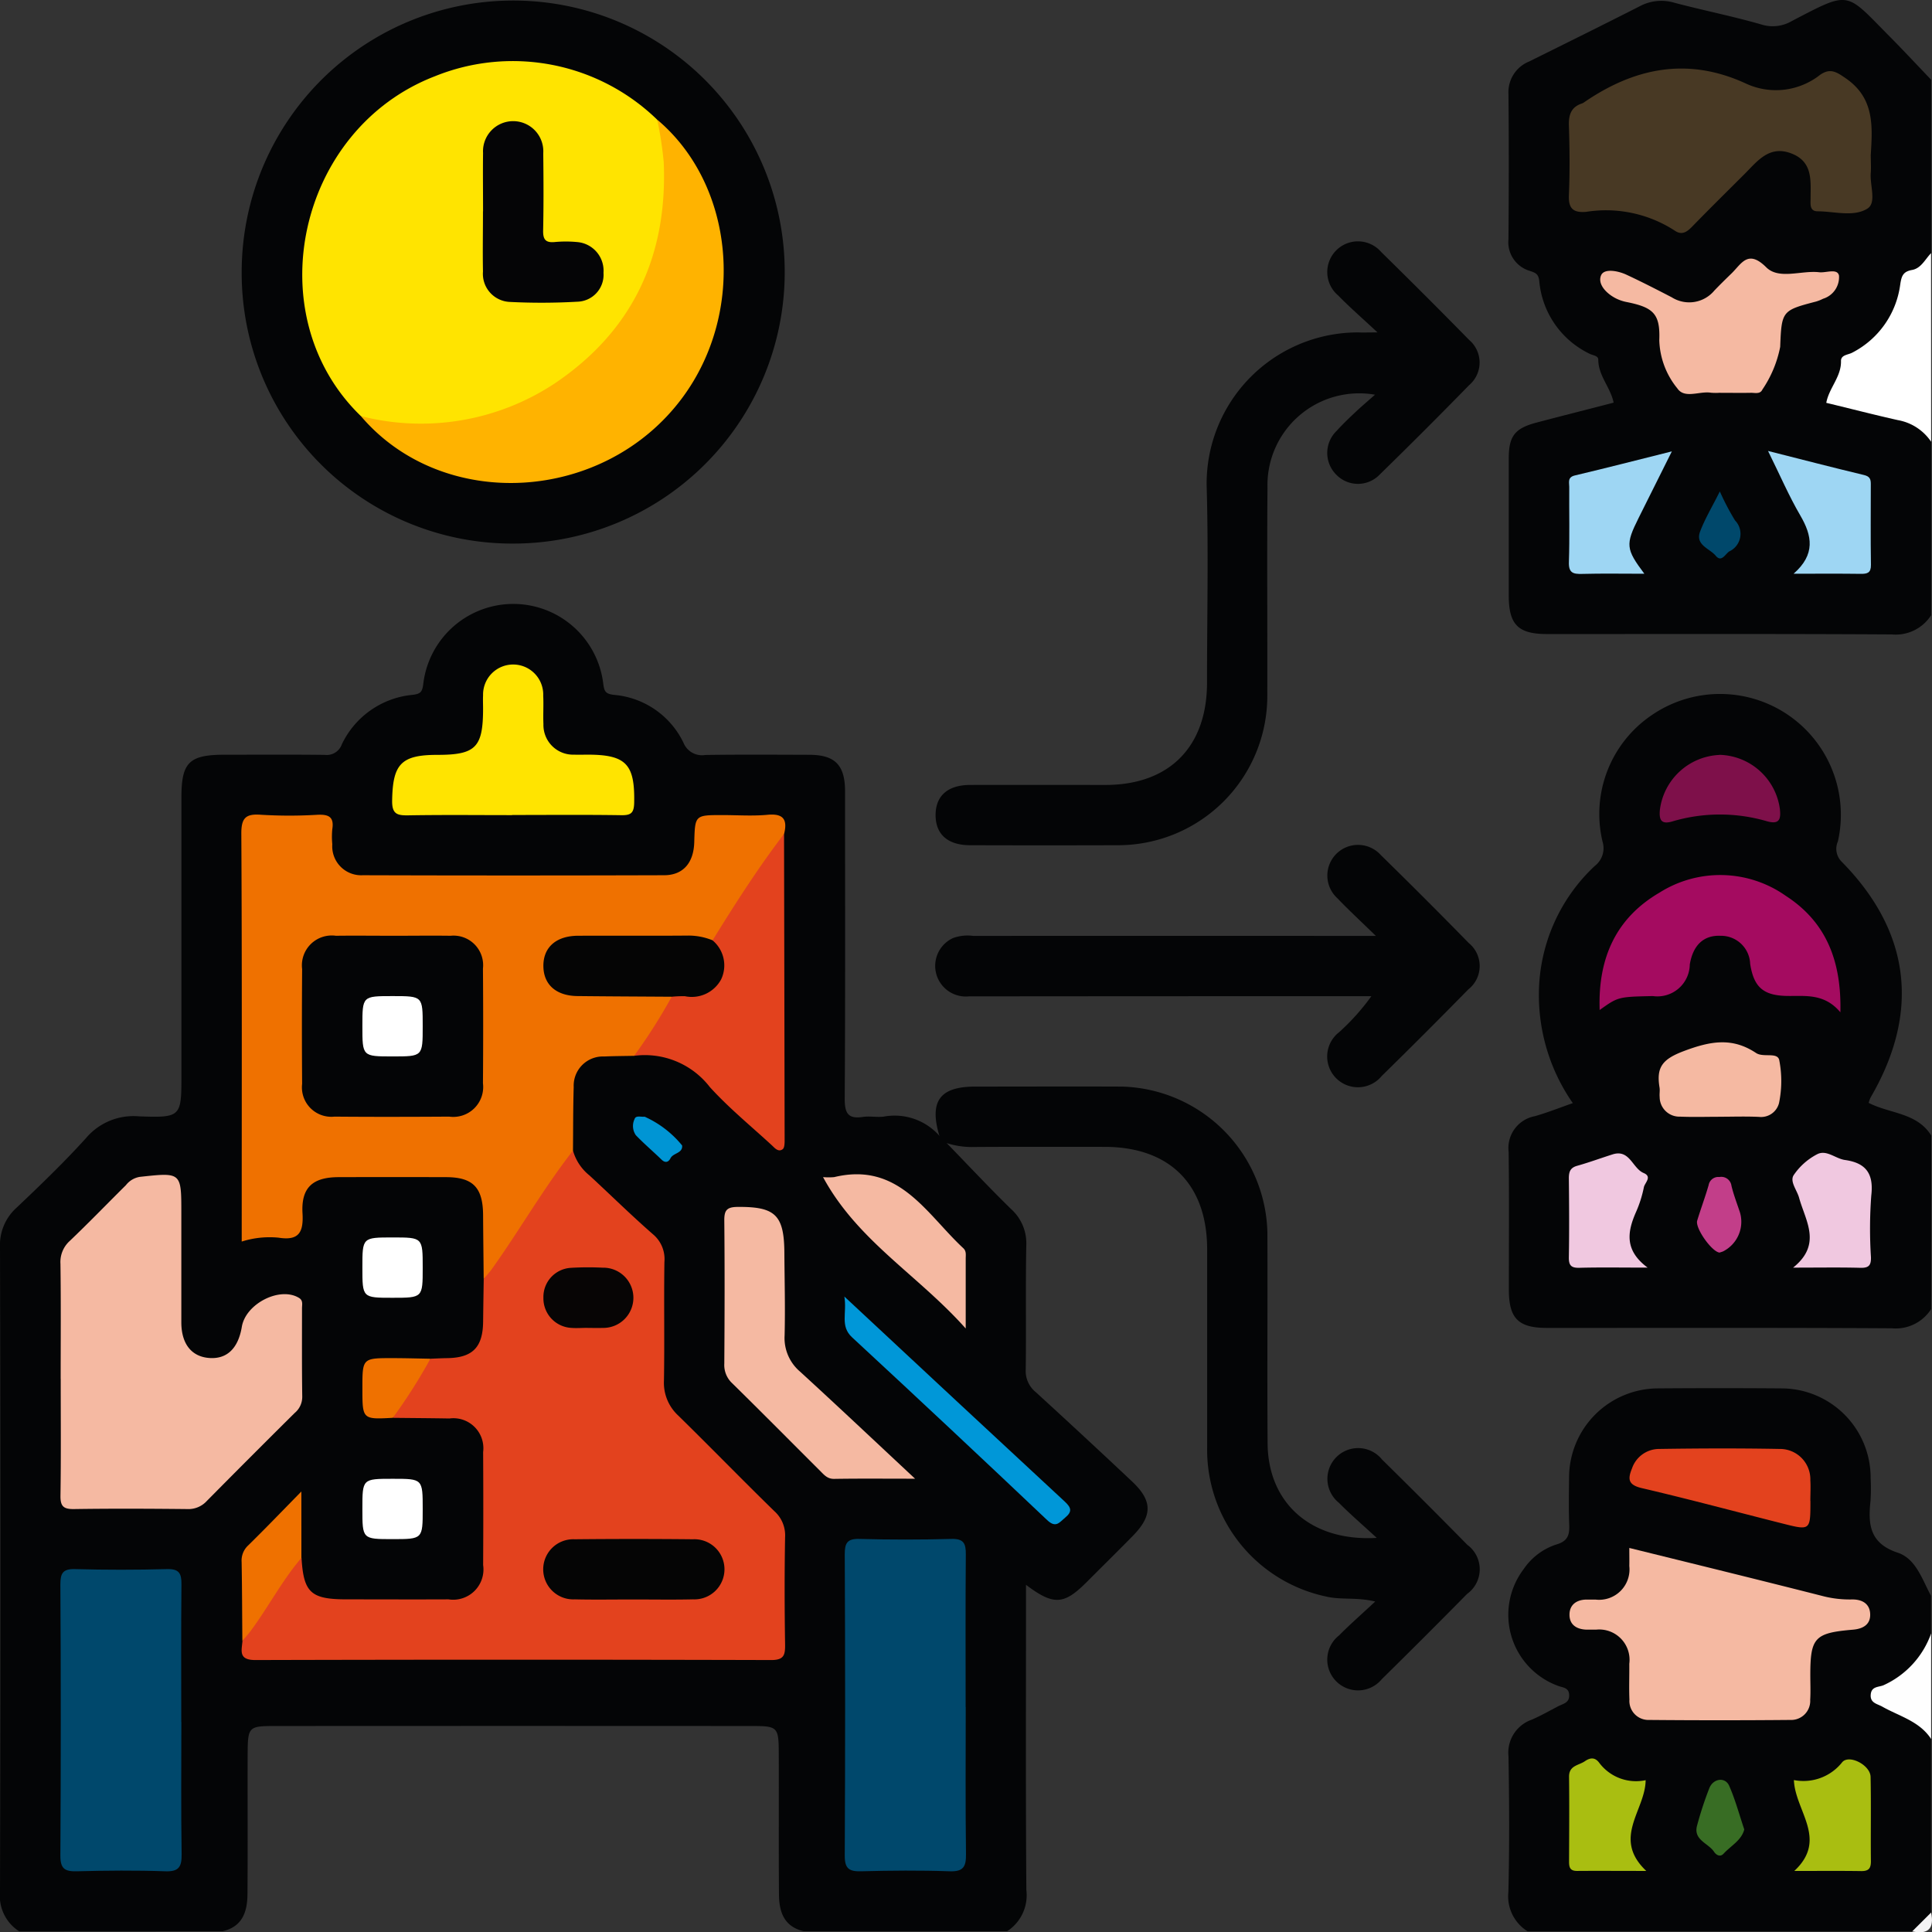 <svg id="Grupo_876506" data-name="Grupo 876506" xmlns="http://www.w3.org/2000/svg" xmlns:xlink="http://www.w3.org/1999/xlink" width="118.203" height="118.216" viewBox="0 0 118.203 118.216">
  <rect x="0" y="0" width="118.203" height="118.216" fill="#333333" stroke="none"/>
  <defs>
    <clipPath id="clip-path">
      <rect id="Rectángulo_325008" data-name="Rectángulo 325008" width="118.203" height="118.216" fill="none"/>
    </clipPath>
  </defs>
  <g id="Grupo_876505" data-name="Grupo 876505" transform="translate(0 0)" clip-path="url(#clip-path)">
    <path id="Trazado_615103" data-name="Trazado 615103" d="M1.175,103.916A2.566,2.566,0,0,1,0,101.507Q.049,81.78,0,62.054A3.064,3.064,0,0,1,1.03,59.628c1.45-1.375,2.894-2.765,4.235-4.246A3.8,3.8,0,0,1,8.5,54.054c2.6.093,2.6.028,2.6-2.568V34.529c0-2.134.474-2.6,2.653-2.6,2.038,0,4.077-.015,6.114.01a.982.982,0,0,0,1.045-.641,5.346,5.346,0,0,1,4.326-3.032c.482-.057.594-.168.657-.653a5.545,5.545,0,0,1,11.016-.008c.062.472.156.6.649.662A5.2,5.2,0,0,1,41.818,31.2a1.223,1.223,0,0,0,1.339.744c2.116-.031,4.23-.016,6.345-.01,1.588,0,2.2.625,2.2,2.243,0,6.267.02,12.536-.021,18.8,0,.892.205,1.25,1.118,1.112.413-.062.85.034,1.266-.018a3.659,3.659,0,0,1,3.4,1.162c.27.041.561.062.465.467,1.305,1.344,2.584,2.711,3.924,4.02a2.817,2.817,0,0,1,.936,2.226c-.049,2.534,0,5.068-.034,7.6a1.661,1.661,0,0,0,.61,1.378q2.976,2.719,5.908,5.481c1.248,1.177,1.242,2.091.023,3.328-.942.957-1.9,1.9-2.848,2.851-1.362,1.357-2,1.4-3.676.132v1.172c0,5.834-.023,11.669.021,17.5a2.624,2.624,0,0,1-1.173,2.521H49.164c-1.208-.29-1.5-1.191-1.505-2.274-.024-2.881,0-5.761-.013-8.643-.007-1.564-.072-1.637-1.61-1.637q-14.637-.01-29.273,0c-1.538,0-1.6.073-1.611,1.637-.011,2.882.013,5.763-.011,8.643-.01,1.082-.3,1.984-1.507,2.274Z" transform="translate(0 14.246)" fill="#040506"/>
    <path id="Trazado_615104" data-name="Trazado 615104" d="M82.564,37.64a2.569,2.569,0,0,1-2.409,1.175c-7.032-.041-14.066-.02-21.1-.023-1.756,0-2.329-.578-2.331-2.339q0-4.209,0-8.417c0-1.356.373-1.833,1.7-2.182,1.551-.41,3.105-.8,4.715-1.219C62.957,23.712,62.2,22.99,62.2,22c0-.244-.347-.256-.544-.363a5.466,5.466,0,0,1-3.065-4.43c-.047-.452-.226-.513-.586-.636a1.83,1.83,0,0,1-1.3-1.94c.024-2.959.029-5.919,0-8.878a2.023,2.023,0,0,1,1.265-1.99C60.237,2.638,62.5,1.52,64.75.376a2.8,2.8,0,0,1,2.1-.21c1.771.469,3.574.827,5.333,1.333a2.3,2.3,0,0,0,1.85-.207c3.631-1.889,3.257-1.818,6,.946.858.866,1.688,1.759,2.531,2.64V15.491c-.177.213-.094.61-.322.714-1.224.563-1.276,1.8-1.725,2.827a5.2,5.2,0,0,1-2.254,2.549c-.967.527-1.133,1.505-1.525,2.355-.221.478.228.57.558.659,1.188.321,2.387.589,3.574.916a2.082,2.082,0,0,1,1.694,1.517Z" transform="translate(35.585 0)" fill="#040506"/>
    <path id="Trazado_615105" data-name="Trazado 615105" d="M82.564,63.719a2.569,2.569,0,0,1-2.409,1.175c-7.036-.041-14.071-.02-21.1-.023-1.751,0-2.324-.581-2.326-2.345,0-2.807.024-5.613-.013-8.419a1.981,1.981,0,0,1,1.6-2.189c.76-.215,1.5-.511,2.326-.8a11.569,11.569,0,0,1-2.075-6.736,10.769,10.769,0,0,1,3.421-7.776,1.368,1.368,0,0,0,.475-1.481,7.3,7.3,0,0,1,3.016-7.75,7.391,7.391,0,0,1,11.381,7.732,1.108,1.108,0,0,0,.225,1.234c4.23,4.288,4.816,9.218,1.777,14.431a2.058,2.058,0,0,0-.12.33c1.289.667,2.954.589,3.831,2Z" transform="translate(35.585 16.373)" fill="#040506"/>
    <path id="Trazado_615106" data-name="Trazado 615106" d="M57.887,85.418a2.52,2.52,0,0,1-1.177-2.405c.068-2.763.055-5.53.007-8.294a2.138,2.138,0,0,1,1.406-2.244c.561-.239,1.094-.545,1.636-.828.291-.151.677-.2.671-.667-.007-.5-.405-.464-.71-.592a4.626,4.626,0,0,1-2.073-7.133,3.85,3.85,0,0,1,1.984-1.5c.74-.21.83-.615.8-1.252-.037-.959-.016-1.919-.007-2.879a5.46,5.46,0,0,1,5.4-5.424q3.8-.029,7.6,0a5.463,5.463,0,0,1,5.449,5.5,11.827,11.827,0,0,1-.007,1.38c-.156,1.435-.057,2.6,1.66,3.17,1.121.371,1.5,1.637,2.039,2.638V67.19a4.316,4.316,0,0,1-2.454,3.252c-.285.148-.758.192-.7.638.047.384.483.451.78.612.371.2.747.4,1.134.565a2.018,2.018,0,0,1,1.243,1.395V84.264a1.435,1.435,0,0,1-1.154,1.154Z" transform="translate(35.575 32.744)" fill="#040506"/>
    <path id="Trazado_615108" data-name="Trazado 615108" d="M75.07,21.054a3.1,3.1,0,0,0-2.031-1.323c-1.453-.325-2.894-.7-4.383-1.058.164-.908.921-1.592.9-2.555-.008-.386.438-.378.69-.516a5.488,5.488,0,0,0,2.933-4.158c.078-.524.166-.8.724-.9s.8-.656,1.162-1.027Z" transform="translate(43.079 5.973)" fill="#fff"/>
    <path id="Trazado_615109" data-name="Trazado 615109" d="M74.023,67.865c-.708-1.09-1.942-1.388-2.982-1.977-.314-.179-.767-.22-.711-.758.05-.485.465-.433.765-.548a5.488,5.488,0,0,0,2.928-3.175Z" transform="translate(44.126 38.53)" fill="#fefefe"/>
    <path id="Trazado_615110" data-name="Trazado 615110" d="M71.888,73.05,73.042,71.9q.31,1.465-1.154,1.154" transform="translate(45.107 45.112)" fill="#f4f3f4"/>
    <path id="Trazado_615111" data-name="Trazado 615111" d="M9.086,16.6A16.612,16.612,0,1,1,25.611,33.244,16.55,16.55,0,0,1,9.086,16.6" transform="translate(5.701 0.013)" fill="#040506"/>
    <path id="Trazado_615112" data-name="Trazado 615112" d="M62.207,14.645c-.975-.91-1.717-1.554-2.4-2.254A1.877,1.877,0,1,1,62.437,9.73q2.717,2.663,5.382,5.38a1.814,1.814,0,0,1,0,2.759q-2.7,2.766-5.463,5.462a1.844,1.844,0,0,1-2.676.013,1.876,1.876,0,0,1,.034-2.679c.361-.4.75-.771,1.142-1.139.353-.334.724-.646,1.2-1.068a5.613,5.613,0,0,0-6.578,5.69c-.036,4.267,0,8.534-.011,12.8A9.137,9.137,0,0,1,46.4,46.021q-4.555.015-9.111,0c-1.369,0-2.117-.664-2.117-1.844s.747-1.841,2.114-1.844c2.767-.007,5.535,0,8.3,0,3.883-.007,6.188-2.329,6.192-6.241,0-4.036.094-8.075-.023-12.108a9.255,9.255,0,0,1,9.293-9.337c.254.013.511,0,1.156,0" transform="translate(22.069 5.691)" fill="#040506"/>
    <path id="Trazado_615113" data-name="Trazado 615113" d="M35.865,44.319,35.4,43.85c-.625-2.1.026-3,2.187-3,3,0,6-.013,9,0a9.146,9.146,0,0,1,8.884,8.905c.018,4.306-.018,8.613.013,12.919.024,3.644,2.646,6.026,6.677,5.786-.892-.822-1.636-1.46-2.322-2.153a1.88,1.88,0,1,1,2.651-2.636q2.632,2.588,5.219,5.219a1.855,1.855,0,0,1-.021,3q-2.59,2.629-5.221,5.218a1.882,1.882,0,1,1-2.607-2.684c.667-.675,1.385-1.3,2.208-2.07-1.149-.28-2.1-.083-3.029-.311a9.181,9.181,0,0,1-7.254-9.119c0-4.036,0-8.072,0-12.11,0-3.981-2.293-6.272-6.269-6.277-2.653,0-5.306-.01-7.958.007a5.088,5.088,0,0,1-1.688-.231" transform="translate(22.07 25.63)" fill="#040506"/>
    <path id="Trazado_615114" data-name="Trazado 615114" d="M62.112,37.329c-.931-.906-1.665-1.582-2.35-2.3a1.876,1.876,0,1,1,2.659-2.641q2.719,2.661,5.382,5.384a1.817,1.817,0,0,1-.026,2.838q-2.622,2.676-5.3,5.3a1.881,1.881,0,1,1-2.6-2.685,13.841,13.841,0,0,0,1.969-2.2H60.755q-11.764,0-23.53.011a1.874,1.874,0,0,1-.976-3.566,2.581,2.581,0,0,1,1.242-.132q11.593-.01,23.185,0h1.437" transform="translate(22.057 19.923)" fill="#040506"/>
    <path id="Trazado_615115" data-name="Trazado 615115" d="M20.637,55.989c.342-.013.682-.031,1.024-.036,1.554-.023,2.181-.657,2.2-2.226.01-.872.024-1.746.037-2.619a30.517,30.517,0,0,1,2.829-4.552c.547-.872,1.123-1.727,1.712-2.57.226-.325.382-.781.921-.727a2.978,2.978,0,0,0,1,1.509c1.3,1.2,2.557,2.44,3.885,3.6a1.977,1.977,0,0,1,.708,1.7c-.037,2.418.013,4.838-.028,7.257a2.723,2.723,0,0,0,.876,2.143c1.974,1.933,3.9,3.919,5.878,5.847a1.982,1.982,0,0,1,.657,1.6c-.039,2.187-.034,4.376,0,6.565.008.64-.072.946-.85.944q-15.78-.042-31.56,0c-1.053,0-.835-.576-.788-1.172a32.213,32.213,0,0,1,3.034-4.812.523.523,0,0,1,.579-.269c.125,2.132.57,2.54,2.765,2.54,2.075,0,4.15.01,6.225,0a1.852,1.852,0,0,0,2.121-2.1q.02-3.459,0-6.915a1.834,1.834,0,0,0-2.062-2.051c-1.151-.02-2.3-.026-3.455-.039a8.877,8.877,0,0,1,2.3-3.616" transform="translate(5.697 27.14)" fill="#e3421e"/>
    <path id="Trazado_615116" data-name="Trazado 615116" d="M29.362,51.185c-1.808,2.309-3.26,4.863-4.962,7.244-.151.213-.334.405-.5.605-.011-1.3-.028-2.609-.036-3.914-.013-1.681-.618-2.309-2.262-2.314q-3.286-.01-6.568,0c-1.6,0-2.309.64-2.218,2.212.068,1.162-.221,1.688-1.463,1.491a5.636,5.636,0,0,0-2.256.238V55.657c0-7.95.02-15.9-.024-23.852-.007-.986.272-1.242,1.211-1.17a28.79,28.79,0,0,0,3.455,0c.684-.031,1.017.135.9.879a4.69,4.69,0,0,0,0,.92,1.771,1.771,0,0,0,1.86,1.9q9.218.029,18.436,0c1.178,0,1.815-.767,1.849-2.028.046-1.652.046-1.652,1.72-1.652.921,0,1.85.068,2.763-.018.981-.094,1.229.3,1.014,1.17a50.164,50.164,0,0,1-4.044,6.321.757.757,0,0,1-.586.317c-2.563-.146-5.128-.049-7.693-.07-.116,0-.229,0-.343.016-1.059.1-1.683.679-1.665,1.533.018.81.612,1.364,1.624,1.444.916.072,1.837,0,2.755.033a12.825,12.825,0,0,1,2.858.124.485.485,0,0,1,.264.742c-.7,1.1-1.169,2.376-2.344,3.117-.61.013-1.221.013-1.829.041a1.788,1.788,0,0,0-1.87,1.87c-.039,1.3-.031,2.594-.044,3.891" transform="translate(5.692 19.214)" fill="#ef7100"/>
    <path id="Trazado_615117" data-name="Trazado 615117" d="M2.287,56.648c0-2.344.02-4.689-.013-7.032a1.736,1.736,0,0,1,.57-1.408c1.167-1.113,2.288-2.274,3.434-3.41a1.347,1.347,0,0,1,.85-.508C9.672,44.013,9.669,44,9.669,46.5c0,2.228,0,4.458,0,6.686,0,1.321.622,2.1,1.7,2.184s1.776-.571,2-1.9c.236-1.437,2.36-2.5,3.517-1.764.241.155.166.408.166.627,0,1.806-.011,3.613.015,5.419a1.277,1.277,0,0,1-.465.985q-2.7,2.678-5.374,5.382a1.525,1.525,0,0,1-1.206.495c-2.306-.024-4.612-.034-6.917,0-.651.011-.841-.174-.83-.827.037-2.383.015-4.765.015-7.148" transform="translate(1.425 27.713)" fill="#f5b9a2"/>
    <path id="Trazado_615118" data-name="Trazado 615118" d="M39.158,68.137c0,3-.023,6,.016,8.993.01.77-.151,1.09-1,1.059-1.8-.063-3.613-.047-5.418,0-.721.018-1-.151-1-.942q.046-9.225,0-18.451c0-.666.133-.96.882-.941q2.822.076,5.649,0c.752-.02.882.285.876.946-.026,3.113-.011,6.227-.011,9.34" transform="translate(19.927 36.299)" fill="#00486c"/>
    <path id="Trazado_615119" data-name="Trazado 615119" d="M9.671,68.348c0,2.69-.026,5.382.016,8.071.011.77-.151,1.09-1,1.059-1.8-.063-3.613-.047-5.418,0-.721.018-1-.15-1-.942q.049-8.3,0-16.605c0-.666.133-.96.88-.941q2.824.076,5.651,0c.752-.02.884.285.876.946-.028,2.806-.011,5.611-.011,8.417" transform="translate(1.425 37.01)" fill="#00486c"/>
    <path id="Trazado_615120" data-name="Trazado 615120" d="M23.839,44.926a34.216,34.216,0,0,0,2.3-3.616c.265-.369.674-.3,1.043-.332,1.688-.164,2.163-.944,1.554-2.565a.957.957,0,0,1-.1-.552c1.377-2.225,2.783-4.43,4.375-6.511q.02,9.328.036,18.659c0,.215.008.529-.117.628-.272.208-.495-.08-.68-.251-1.273-1.169-2.619-2.272-3.777-3.546a5.021,5.021,0,0,0-4.635-1.914" transform="translate(14.958 19.671)" fill="#e3421e"/>
    <path id="Trazado_615121" data-name="Trazado 615121" d="M22.08,34.2c-2.114,0-4.23-.023-6.344.013-.684.011-1.007-.073-.994-.9.034-2.231.542-2.8,2.763-2.8,2.35,0,2.8-.452,2.8-2.832,0-.269-.013-.539,0-.807a1.841,1.841,0,1,1,3.68.023c.029.576-.013,1.154.013,1.73A1.817,1.817,0,0,0,25.89,30.5c.269.013.539,0,.807,0,2.361,0,2.9.584,2.853,2.939-.013.612-.179.775-.78.765-2.23-.034-4.461-.013-6.691-.013" transform="translate(9.25 15.671)" fill="#ffe400"/>
    <path id="Trazado_615122" data-name="Trazado 615122" d="M38.9,62c-1.831,0-3.39-.015-4.949.01-.413.007-.617-.251-.854-.488-1.793-1.787-3.574-3.587-5.379-5.361a1.522,1.522,0,0,1-.485-1.206c.02-2.915.028-5.831,0-8.746-.007-.638.156-.833.819-.838,2.291-.018,2.84.485,2.856,2.793.011,1.689.057,3.377.015,5.065a2.694,2.694,0,0,0,.946,2.22c2.293,2.1,4.55,4.23,7.037,6.552" transform="translate(17.081 28.47)" fill="#f5b9a2"/>
    <path id="Trazado_615123" data-name="Trazado 615123" d="M30.943,44.321a3.824,3.824,0,0,0,.677,0c3.961-.955,5.631,2.241,7.9,4.349.2.186.146.423.148.646,0,1.3,0,2.594,0,4.267-2.921-3.279-6.619-5.364-8.726-9.257" transform="translate(19.416 27.697)" fill="#f5b9a2"/>
    <path id="Trazado_615124" data-name="Trazado 615124" d="M31.744,48.742c4.648,4.331,9.054,8.442,13.475,12.536.4.371.487.615.029.991-.358.295-.561.657-1.1.148q-5.935-5.627-11.936-11.182c-.749-.695-.3-1.478-.47-2.493" transform="translate(19.918 30.584)" fill="#0097d8"/>
    <path id="Trazado_615125" data-name="Trazado 615125" d="M12.741,60.134c-1.191,1.385-2.026,3.019-3.113,4.477-.156.208-.334.4-.5.6-.013-1.611-.015-3.222-.044-4.832a1.26,1.26,0,0,1,.4-1.011c1.04-1.019,2.047-2.069,3.255-3.3Z" transform="translate(5.699 35.184)" fill="#ef7100"/>
    <path id="Trazado_615126" data-name="Trazado 615126" d="M17.314,48.375c0,1.836,0,1.836-1.855,1.836-1.836,0-1.836,0-1.836-1.855,0-1.836,0-1.836,1.855-1.836,1.836,0,1.836,0,1.836,1.855" transform="translate(8.548 29.189)" fill="#fff"/>
    <path id="Trazado_615127" data-name="Trazado 615127" d="M15.478,55.593c1.836,0,1.836,0,1.836,1.855,0,1.836,0,1.836-1.855,1.836-1.836,0-1.836,0-1.836-1.855,0-1.836,0-1.836,1.855-1.836" transform="translate(8.548 34.882)" fill="#fff"/>
    <path id="Trazado_615128" data-name="Trazado 615128" d="M17.786,51.093a34.035,34.035,0,0,1-2.3,3.616c-1.862.1-1.862.1-1.862-1.806,0-1.847,0-1.85,1.865-1.846.767,0,1.531.023,2.3.036" transform="translate(8.548 32.036)" fill="#ef7100"/>
    <path id="Trazado_615129" data-name="Trazado 615129" d="M24.511,41.985A6.282,6.282,0,0,1,26.8,43.743c.044.487-.542.446-.713.783-.111.22-.3.319-.544.086-.519-.506-1.076-.975-1.577-1.5a.988.988,0,0,1-.078-.981c.073-.246.4-.122.618-.148" transform="translate(14.934 26.339)" fill="#0095d4"/>
    <path id="Trazado_615130" data-name="Trazado 615130" d="M77.452,7.92c0,.347.024.695,0,1.038-.067.752.373,1.829-.207,2.189-.85.527-2.013.168-3.042.164-.506,0-.435-.452-.433-.784,0-1.079.15-2.228-1.146-2.744-1.388-.553-2.117.474-2.928,1.281-1.061,1.059-2.13,2.112-3.175,3.187-.332.34-.64.545-1.087.226a7.73,7.73,0,0,0-5.393-1.133c-.793.067-1.094-.2-1.058-1.024.06-1.419.046-2.845,0-4.267-.02-.659.145-1.125.8-1.341a.433.433,0,0,0,.1-.049c3.1-2.138,6.362-2.809,9.911-1.177a4.362,4.362,0,0,0,4.557-.524c.623-.431.994-.186,1.577.216,1.777,1.227,1.627,2.968,1.52,4.741" transform="translate(37.005 1.617)" fill="#483924"/>
    <path id="Trazado_615131" data-name="Trazado 615131" d="M67.512,17.93a3.579,3.579,0,0,1-.576,0c-.695-.116-1.614.391-2.057-.262a4.875,4.875,0,0,1-1.108-2.947c.062-1.611-.347-2.013-2.008-2.342a2.534,2.534,0,0,1-.649-.223c-.591-.3-1.139-.882-.9-1.419.192-.425,1.025-.27,1.546-.029.936.436,1.855.908,2.773,1.383a2,2,0,0,0,2.607-.412c.345-.361.7-.708,1.061-1.058.61-.6,1-1.473,2.116-.363.778.771,2.145.174,3.239.3.423.049,1.118-.26,1.211.212a1.383,1.383,0,0,1-.973,1.409,2.65,2.65,0,0,1-.426.171c-2.088.545-2.114.571-2.2,2.773a7.047,7.047,0,0,1-1.089,2.612c-.14.306-.474.19-.729.2-.615.011-1.23,0-1.846,0" transform="translate(37.747 6.098)" fill="#f5b9a2"/>
    <path id="Trazado_615132" data-name="Trazado 615132" d="M66.466,16.953c2.121.537,4,1.024,5.878,1.474.348.085.412.252.41.55,0,1.647-.018,3.3.008,4.943.008.491-.216.557-.623.552-1.291-.018-2.583-.007-4.109-.007,1.348-1.183,1.138-2.321.408-3.569-.69-1.182-1.234-2.448-1.972-3.943" transform="translate(41.705 10.637)" fill="#9ed6f3"/>
    <path id="Trazado_615133" data-name="Trazado 615133" d="M63.6,24.457c-1.359,0-2.586-.023-3.812.01-.55.015-.828-.063-.806-.726.05-1.531.01-3.066.021-4.6,0-.272-.12-.591.352-.7,1.919-.454,3.829-.947,5.926-1.471l-2.036,4.078c-.807,1.618-.786,1.891.355,3.411" transform="translate(37.006 10.646)" fill="#9ed6f3"/>
    <path id="Trazado_615134" data-name="Trazado 615134" d="M65.144,18.474a15.378,15.378,0,0,0,.928,1.772,1.181,1.181,0,0,1-.355,1.9c-.252.177-.475.684-.823.265-.374-.451-1.268-.656-.957-1.481.29-.77.723-1.486,1.208-2.457" transform="translate(40.078 11.592)" fill="#00486b"/>
    <path id="Trazado_615135" data-name="Trazado 615135" d="M60.139,41.157c-.109-3.185,1-5.631,3.667-7.189a6.954,6.954,0,0,1,7.721.2c2.474,1.6,3.414,3.989,3.341,7.125-.97-1.152-2.1-.989-3.193-1-1.5-.01-2.1-.509-2.327-1.963a1.78,1.78,0,0,0-1.811-1.717c-1.042-.046-1.688.579-1.883,1.756A1.981,1.981,0,0,1,63.394,40.3c-2.124.046-2.124.046-3.255.854" transform="translate(37.73 20.641)" fill="#a40b60"/>
    <path id="Trazado_615136" data-name="Trazado 615136" d="M66.083,43.739c-.807,0-1.614.026-2.42-.008a1.206,1.206,0,0,1-1.248-1.208c-.02-.19.023-.387-.008-.575-.2-1.222.151-1.727,1.491-2.23,1.634-.615,2.959-.848,4.412.117.448.3,1.307-.072,1.421.436a6.679,6.679,0,0,1-.013,2.628,1.131,1.131,0,0,1-1.214.848c-.8-.039-1.613-.01-2.42-.01" transform="translate(39.126 24.587)" fill="#f5b9a2"/>
    <path id="Trazado_615137" data-name="Trazado 615137" d="M63.82,50.349c-1.618,0-2.907-.023-4.2.011-.509.013-.651-.153-.643-.651.028-1.608.018-3.216,0-4.825,0-.389.081-.643.5-.762.732-.205,1.448-.47,2.174-.7,1.053-.335,1.211.846,1.9,1.138.544.228.07.6.016.871a7.262,7.262,0,0,1-.483,1.522c-.526,1.2-.724,2.334.718,3.4" transform="translate(37.008 27.206)" fill="#f0c8e0"/>
    <path id="Trazado_615138" data-name="Trazado 615138" d="M67.425,50.362c1.789-1.435.752-2.863.365-4.275-.129-.467-.579-.988-.334-1.378a3.9,3.9,0,0,1,1.431-1.279c.575-.308,1.126.265,1.71.347,1.273.177,1.766.827,1.611,2.161a27.2,27.2,0,0,0-.021,3.785c.013.5-.132.664-.643.651-1.287-.034-2.576-.011-4.119-.011" transform="translate(42.281 27.193)" fill="#f0c8e0"/>
    <path id="Trazado_615139" data-name="Trazado 615139" d="M66.054,28.377A3.824,3.824,0,0,1,69.747,31.7c.07.625-.039.957-.806.737a10.232,10.232,0,0,0-5.786.018c-.7.205-.8-.14-.752-.7a3.843,3.843,0,0,1,3.65-3.372" transform="translate(39.15 17.805)" fill="#7e104a"/>
    <path id="Trazado_615140" data-name="Trazado 615140" d="M65.188,48.872c-.469-.023-1.518-1.5-1.38-1.955.221-.729.49-1.444.7-2.174a.6.6,0,0,1,.658-.495.628.628,0,0,1,.739.539c.133.553.342,1.089.521,1.632A2.028,2.028,0,0,1,65.388,48.8c-.067.028-.14.047-.2.067" transform="translate(40.029 27.764)" fill="#c23e89"/>
    <path id="Trazado_615141" data-name="Trazado 615141" d="M62.667,58.194c4.048,1,7.988,1.964,11.918,2.965a6.6,6.6,0,0,0,1.7.184c.628-.007,1.092.265,1.112.9s-.438.9-1.063.95c-2.339.2-2.6.485-2.6,2.788,0,.5.024,1-.007,1.5a1.166,1.166,0,0,1-1.212,1.234q-4.323.039-8.648,0a1.163,1.163,0,0,1-1.2-1.247c-.031-.729,0-1.46-.008-2.191a1.855,1.855,0,0,0-2.034-2.086c-.192,0-.384,0-.576,0-.627-.018-1.071-.314-1.048-.96.02-.571.435-.864,1.014-.88.192,0,.384,0,.576,0a1.858,1.858,0,0,0,2.069-2.054c.008-.306,0-.61,0-1.1" transform="translate(37.024 36.514)" fill="#f5b9a2"/>
    <path id="Trazado_615142" data-name="Trazado 615142" d="M72.327,57.661c0,1.81,0,1.816-1.681,1.391-2.884-.727-5.756-1.5-8.652-2.176-.832-.2-.845-.56-.584-1.2a1.758,1.758,0,0,1,1.671-1.193c2.453-.037,4.905-.046,7.358,0A1.86,1.86,0,0,1,72.322,56.4c.026.42,0,.843,0,1.265" transform="translate(38.438 34.166)" fill="#e3421e"/>
    <path id="Trazado_615143" data-name="Trazado 615143" d="M63.673,67.439c-.018,1.842-2.08,3.541.039,5.546-1.553,0-2.9-.01-4.241,0-.438,0-.483-.239-.483-.583.007-1.725.02-3.45,0-5.174-.01-.7.586-.693.967-.955.337-.231.623-.249.882.1a2.811,2.811,0,0,0,2.842,1.058" transform="translate(37.01 41.482)" fill="#a9be11"/>
    <path id="Trazado_615144" data-name="Trazado 615144" d="M67.441,67.407a3.021,3.021,0,0,0,2.957-1.1c.43-.482,1.715.186,1.73.9.037,1.723,0,3.449.02,5.174,0,.444-.15.6-.6.594-1.294-.02-2.588-.007-4.088-.007,2.088-1.945.05-3.667-.023-5.561" transform="translate(42.317 41.501)" fill="#a9be11"/>
    <path id="Trazado_615145" data-name="Trazado 615145" d="M66.7,69.944c-.168.669-.822,1-1.266,1.484-.207.226-.451.085-.581-.112-.35-.535-1.281-.721-1.042-1.606a21.854,21.854,0,0,1,.747-2.282c.241-.61.972-.708,1.217-.155.369.833.605,1.725.924,2.671" transform="translate(40.018 41.983)" fill="#386d24"/>
    <path id="Trazado_615146" data-name="Trazado 615146" d="M14.949,24.006C8.58,17.856,11.064,6.457,19.479,3.214a12.683,12.683,0,0,1,13.6,2.659,8.416,8.416,0,0,1,.659,5.268A15.051,15.051,0,0,1,17.93,24.73a5.83,5.83,0,0,1-2.982-.724" transform="translate(7.13 1.451)" fill="#ffe400"/>
    <path id="Trazado_615147" data-name="Trazado 615147" d="M13.566,22.633a14.827,14.827,0,0,0,11.864-2c4.788-3.224,6.909-7.82,6.666-13.537A23.267,23.267,0,0,0,31.7,4.5c4.738,3.992,5.442,11.731,1.544,17-4.785,6.468-14.652,7.036-19.678,1.133" transform="translate(8.512 2.823)" fill="#ffb300"/>
    <path id="Trazado_615148" data-name="Trazado 615148" d="M25.91,61.556c-1.188,0-2.374.021-3.563-.007a1.84,1.84,0,1,1-.01-3.676q3.618-.037,7.239,0a1.84,1.84,0,1,1,.01,3.676c-1.225.028-2.451.007-3.676.007" transform="translate(12.818 36.302)" fill="#050505"/>
    <path id="Trazado_615149" data-name="Trazado 615149" d="M23.139,51.347c-.343,0-.69.028-1.03,0a1.807,1.807,0,0,1-1.68-1.834A1.784,1.784,0,0,1,22.1,47.675a17.677,17.677,0,0,1,1.948-.01,1.843,1.843,0,1,1,0,3.685c-.3.013-.61,0-.916,0Z" transform="translate(12.818 29.894)" fill="#070505"/>
    <path id="Trazado_615150" data-name="Trazado 615150" d="M16.993,35.181c1.151,0,2.3-.016,3.452,0a1.81,1.81,0,0,1,1.982,2.005q.027,3.51,0,7.019a1.829,1.829,0,0,1-2.065,2.041c-2.339.015-4.679.02-7.019,0a1.8,1.8,0,0,1-1.979-2.007q-.027-3.51,0-7.019a1.826,1.826,0,0,1,2.064-2.039c1.19-.015,2.378,0,3.567,0" transform="translate(7.121 22.071)" fill="#040506"/>
    <path id="Trazado_615151" data-name="Trazado 615151" d="M30.778,35.463a1.994,1.994,0,0,1,.526,2.383,2.037,2.037,0,0,1-2.225,1.032,7.757,7.757,0,0,0-.8.034c-1.92-.013-3.841-.02-5.763-.041-1.291-.013-2.06-.682-2.088-1.79-.031-1.165.752-1.888,2.1-1.9,2.269-.011,4.536.01,6.8-.011a3.872,3.872,0,0,1,1.448.29" transform="translate(12.818 22.07)" fill="#050505"/>
    <path id="Trazado_615152" data-name="Trazado 615152" d="M18.162,10.072c0-1.19-.015-2.379,0-3.569a1.845,1.845,0,1,1,3.683.015c.018,1.572.026,3.146-.007,4.72-.011.545.143.763.7.711a7.376,7.376,0,0,1,1.38,0,1.76,1.76,0,0,1,1.613,1.883,1.647,1.647,0,0,1-1.6,1.767,38.638,38.638,0,0,1-4.142.013,1.721,1.721,0,0,1-1.632-1.859c-.023-1.229,0-2.456,0-3.685" transform="translate(11.392 2.86)" fill="#050506"/>
    <path id="Trazado_615153" data-name="Trazado 615153" d="M15.465,41.138c-1.842,0-1.842,0-1.842-1.849s0-1.842,1.849-1.842,1.842,0,1.842,1.849,0,1.842-1.849,1.842" transform="translate(8.548 23.496)" fill="#fff"/>
  </g>
</svg>
